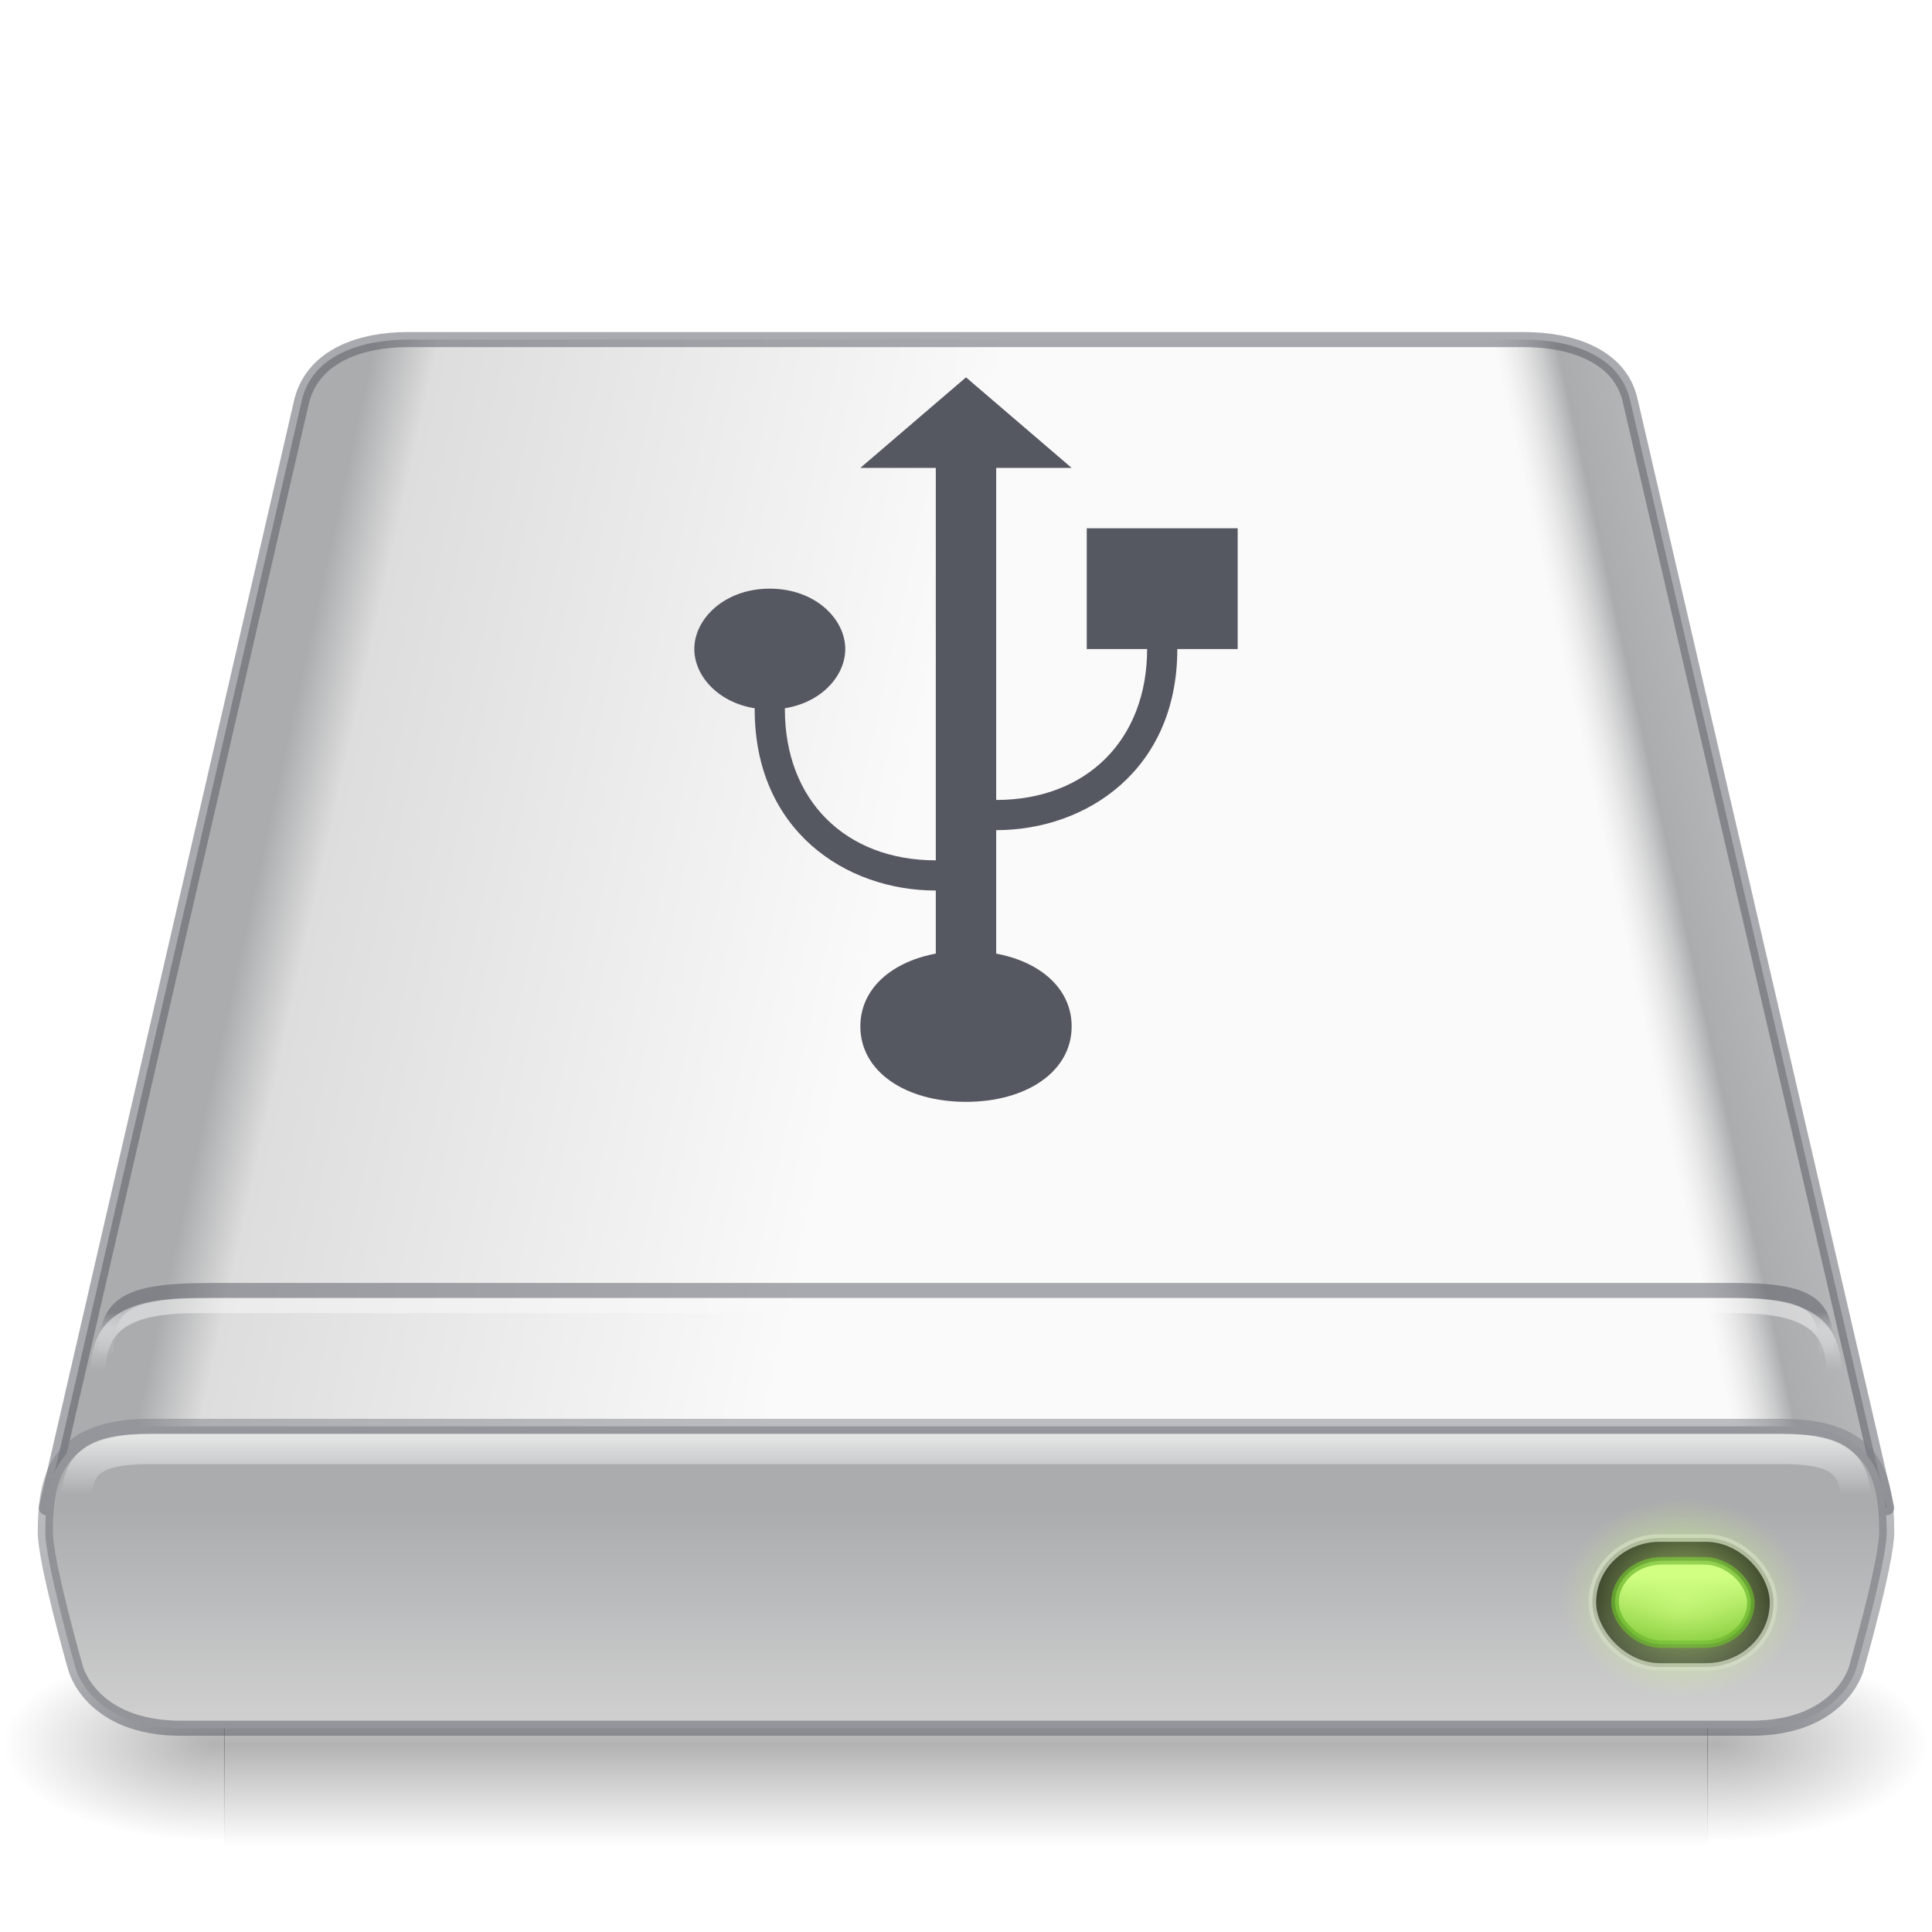 <?xml version="1.0" encoding="UTF-8" standalone="no"?>
<svg
   xmlns:dc="http://purl.org/dc/elements/1.1/"
   xmlns:cc="http://creativecommons.org/ns#"
   xmlns:rdf="http://www.w3.org/1999/02/22-rdf-syntax-ns#"
   xmlns:svg="http://www.w3.org/2000/svg"
   xmlns="http://www.w3.org/2000/svg"
   xmlns:xlink="http://www.w3.org/1999/xlink"
   xmlns:sodipodi="http://sodipodi.sourceforge.net/DTD/sodipodi-0.dtd"
   xmlns:inkscape="http://www.inkscape.org/namespaces/inkscape"
   version="1.0"
   width="128"
   height="128"
   id="svg3338"
   sodipodi:docname="drive-removable-media-usb.svg"
   inkscape:version="1.0.2 (e86c870879, 2021-01-15)"
   inkscape:export-filename="/home/han/ドキュメント/Builds/USB redesign/devices/128/drive-removable-media-usb.png"
   inkscape:export-xdpi="96"
   inkscape:export-ydpi="96">
  <sodipodi:namedview
     pagecolor="#ffffff"
     bordercolor="#666666"
     borderopacity="1"
     objecttolerance="10"
     gridtolerance="10"
     guidetolerance="10"
     inkscape:pageopacity="0"
     inkscape:pageshadow="2"
     inkscape:window-width="1450"
     inkscape:window-height="826"
     id="namedview82"
     showgrid="true"
     showguides="true"
     inkscape:zoom="5.6377349"
     inkscape:cx="56.316782"
     inkscape:cy="71.587354"
     inkscape:window-x="3"
     inkscape:window-y="30"
     inkscape:window-maximized="0"
     inkscape:current-layer="svg3338"
     inkscape:document-rotation="0">
    <inkscape:grid
       type="xygrid"
       id="grid892" />
  </sodipodi:namedview>
  <defs
     id="defs3340">
    <linearGradient
       inkscape:collect="always"
       id="linearGradient1239">
      <stop
         style="stop-color:#68b723;stop-opacity:1"
         offset="0"
         id="stop1234" />
      <stop
         style="stop-color:#d1ff82;stop-opacity:1"
         offset="1"
         id="stop1237" />
    </linearGradient>
    <linearGradient
       id="linearGradient1158">
      <stop
         id="stop1154"
         style="stop-color:#fafafa;stop-opacity:1"
         offset="0" />
      <stop
         id="stop1156"
         style="stop-color:#ffffff;stop-opacity:0"
         offset="1" />
    </linearGradient>
    <linearGradient
       inkscape:collect="always"
       id="linearGradient1144">
      <stop
         style="stop-color:#d1ff82;stop-opacity:1"
         offset="0"
         id="stop1140" />
      <stop
         style="stop-color:#d1ff82;stop-opacity:0"
         offset="1"
         id="stop1142" />
    </linearGradient>
    <linearGradient
       inkscape:collect="always"
       id="linearGradient1046">
      <stop
         style="stop-color:#1a1a1a;stop-opacity:1"
         offset="0"
         id="stop1042" />
      <stop
         style="stop-color:#333333;stop-opacity:0.796"
         offset="1"
         id="stop1044" />
    </linearGradient>
    <linearGradient
       id="linearGradient1151">
      <stop
         id="stop1143"
         style="stop-color:#f5f5f5;stop-opacity:1"
         offset="0" />
      <stop
         id="stop1145"
         style="stop-color:#abacae;stop-opacity:1"
         offset="0.889" />
      <stop
         id="stop1147"
         style="stop-color:#dddddd;stop-opacity:0"
         offset="1" />
    </linearGradient>
    <linearGradient
       id="linearGradient1106">
      <stop
         id="stop1096"
         style="stop-color:#abacae;stop-opacity:1"
         offset="0" />
      <stop
         id="stop1098"
         style="stop-color:#abacae;stop-opacity:1"
         offset="0.444" />
      <stop
         id="stop1102"
         style="stop-color:#dddddd;stop-opacity:1"
         offset="0.5" />
      <stop
         id="stop1104"
         style="stop-color:#fafafa;stop-opacity:1"
         offset="1" />
    </linearGradient>
    <linearGradient
       inkscape:collect="always"
       id="linearGradient959">
      <stop
         style="stop-color:#555761;stop-opacity:0.502"
         offset="0"
         id="stop955" />
      <stop
         style="stop-color:#7e8087;stop-opacity:0.5"
         offset="1"
         id="stop957" />
    </linearGradient>
    <linearGradient
       inkscape:collect="always"
       id="linearGradient1131">
      <stop
         style="stop-color:#ffe16b;stop-opacity:1"
         offset="0"
         id="stop1127" />
      <stop
         id="stop1133"
         offset="0.513"
         style="stop-color:#d39220;stop-opacity:1;" />
      <stop
         style="stop-color:#f9c440;stop-opacity:1"
         offset="1"
         id="stop1129" />
    </linearGradient>
    <linearGradient
       id="linearGradient1045">
      <stop
         offset="0"
         style="stop-color:#333333;stop-opacity:1"
         id="stop1041" />
      <stop
         offset="1"
         style="stop-color:#4d4d4d;stop-opacity:1"
         id="stop1043" />
    </linearGradient>
    <linearGradient
       id="linearGradient5048">
      <stop
         id="stop5050"
         style="stop-color:#000000;stop-opacity:0"
         offset="0" />
      <stop
         id="stop5056"
         style="stop-color:#000000;stop-opacity:1"
         offset="0.5" />
      <stop
         id="stop5052"
         style="stop-color:#000000;stop-opacity:0"
         offset="1" />
    </linearGradient>
    <linearGradient
       x1="302.857"
       y1="366.648"
       x2="302.857"
       y2="609.505"
       id="linearGradient2566"
       xlink:href="#linearGradient5048"
       gradientUnits="userSpaceOnUse"
       gradientTransform="matrix(0.204,0,0,0.055,-9.593,88.768)" />
    <radialGradient
       cx="605.714"
       cy="486.648"
       r="117.143"
       fx="605.714"
       fy="486.648"
       id="radialGradient2563"
       xlink:href="#linearGradient5060"
       gradientUnits="userSpaceOnUse"
       gradientTransform="matrix(0.12,0,0,0.055,41.037,88.768)" />
    <radialGradient
       cx="605.714"
       cy="486.648"
       r="117.143"
       fx="605.714"
       fy="486.648"
       id="radialGradient2560"
       xlink:href="#linearGradient5060"
       gradientUnits="userSpaceOnUse"
       gradientTransform="matrix(-0.12,0,0,0.055,86.963,88.768)" />
    <linearGradient
       id="linearGradient2215">
      <stop
         id="stop2223"
         style="stop-color:#abacae;stop-opacity:1"
         offset="0" />
      <stop
         id="stop2219"
         style="stop-color:#d4d4d4;stop-opacity:1"
         offset="1" />
    </linearGradient>
    <linearGradient
       x1="29.737"
       y1="43.024"
       x2="29.737"
       y2="49.956"
       id="linearGradient2557"
       xlink:href="#linearGradient2215"
       gradientUnits="userSpaceOnUse"
       gradientTransform="matrix(2.746,0,0,2.265,-15.621,2.476)" />
    <linearGradient
       id="linearGradient5060">
      <stop
         id="stop5062"
         style="stop-color:#000000;stop-opacity:1"
         offset="0" />
      <stop
         id="stop5064"
         style="stop-color:#000000;stop-opacity:0"
         offset="1" />
    </linearGradient>
    <radialGradient
       inkscape:collect="always"
       xlink:href="#linearGradient1045"
       id="radialGradient925"
       cx="25.961"
       cy="72.778"
       fx="25.961"
       fy="72.778"
       r="18.5"
       gradientTransform="matrix(1.135,-1.8092439e-7,-2.7076904e-8,-0.216,-6.469,67.736)"
       gradientUnits="userSpaceOnUse" />
    <linearGradient
       inkscape:collect="always"
       xlink:href="#linearGradient1131"
       id="linearGradient1011"
       x1="7"
       y1="53"
       x2="7"
       y2="52"
       gradientUnits="userSpaceOnUse"
       gradientTransform="matrix(1,0,0,2,-2.2993924e-4,-52.5)" />
    <linearGradient
       inkscape:collect="always"
       xlink:href="#linearGradient1131"
       id="linearGradient1013"
       x1="10"
       y1="53"
       x2="10"
       y2="52"
       gradientUnits="userSpaceOnUse"
       gradientTransform="matrix(1,0,0,2,-2.2993924e-4,-52.5)" />
    <linearGradient
       inkscape:collect="always"
       xlink:href="#linearGradient1131"
       id="linearGradient1015"
       x1="13"
       y1="53"
       x2="13"
       y2="52"
       gradientUnits="userSpaceOnUse"
       gradientTransform="matrix(1,0,0,2,-2.2993924e-4,-52.5)" />
    <linearGradient
       inkscape:collect="always"
       xlink:href="#linearGradient1131"
       id="linearGradient1017"
       x1="16"
       y1="53"
       x2="16"
       y2="52"
       gradientUnits="userSpaceOnUse"
       gradientTransform="matrix(1,0,0,2,-2.2993924e-4,-52.5)" />
    <linearGradient
       inkscape:collect="always"
       xlink:href="#linearGradient1131"
       id="linearGradient1019"
       x1="19"
       y1="53"
       x2="19"
       y2="52"
       gradientUnits="userSpaceOnUse"
       gradientTransform="matrix(1,0,0,2,-2.2993924e-4,-52.5)" />
    <linearGradient
       inkscape:collect="always"
       xlink:href="#linearGradient1131"
       id="linearGradient1021"
       x1="22"
       y1="53"
       x2="22"
       y2="52"
       gradientUnits="userSpaceOnUse"
       gradientTransform="matrix(1,0,0,2,-2.2993924e-4,-52.5)" />
    <linearGradient
       inkscape:collect="always"
       xlink:href="#linearGradient1131"
       id="linearGradient1023"
       x1="25"
       y1="53"
       x2="25"
       y2="52"
       gradientUnits="userSpaceOnUse"
       gradientTransform="matrix(1,0,0,2,-2.2993924e-4,-52.5)" />
    <linearGradient
       inkscape:collect="always"
       xlink:href="#linearGradient1131"
       id="linearGradient1025"
       x1="28"
       y1="53"
       x2="28"
       y2="52"
       gradientUnits="userSpaceOnUse"
       gradientTransform="matrix(1,0,0,2,-2.2993924e-4,-52.5)" />
    <linearGradient
       inkscape:collect="always"
       xlink:href="#linearGradient1131"
       id="linearGradient1027"
       x1="31"
       y1="53"
       x2="31"
       y2="52"
       gradientUnits="userSpaceOnUse"
       gradientTransform="matrix(1,0,0,2,-2.2993924e-4,-52.5)" />
    <linearGradient
       inkscape:collect="always"
       xlink:href="#linearGradient1131"
       id="linearGradient1029"
       x1="34"
       y1="53"
       x2="34"
       y2="52"
       gradientUnits="userSpaceOnUse"
       gradientTransform="matrix(1,0,0,2,-2.2993924e-4,-52.5)" />
    <linearGradient
       inkscape:collect="always"
       xlink:href="#linearGradient1131"
       id="linearGradient1031"
       x1="41"
       y1="53"
       x2="41"
       y2="52"
       gradientUnits="userSpaceOnUse"
       gradientTransform="matrix(1,0,0,2,-1,-52.5)" />
    <linearGradient
       inkscape:collect="always"
       xlink:href="#linearGradient1131"
       id="linearGradient1033"
       x1="37"
       y1="53"
       x2="37"
       y2="52"
       gradientUnits="userSpaceOnUse"
       gradientTransform="matrix(1,0,0,2,-2.2993924e-4,-52.5)" />
    <linearGradient
       inkscape:collect="always"
       xlink:href="#linearGradient959"
       id="linearGradient961"
       x1="32"
       y1="57"
       x2="32"
       y2="48"
       gradientUnits="userSpaceOnUse"
       gradientTransform="matrix(2.023,0,0,2.243,-0.727,-12.219)" />
    <linearGradient
       inkscape:collect="always"
       xlink:href="#linearGradient1158"
       id="linearGradient1010"
       gradientUnits="userSpaceOnUse"
       x1="32"
       y1="47.999"
       x2="32"
       y2="49.779"
       gradientTransform="matrix(1.984,0,0,2.247,0.5,-12.846)" />
    <linearGradient
       inkscape:collect="always"
       xlink:href="#linearGradient1106"
       id="linearGradient1094"
       x1="-8"
       y1="28"
       x2="28"
       y2="36"
       gradientUnits="userSpaceOnUse"
       gradientTransform="matrix(2,0,0,2.01,0,-0.616)" />
    <linearGradient
       inkscape:collect="always"
       xlink:href="#linearGradient1151"
       id="linearGradient1140"
       gradientUnits="userSpaceOnUse"
       x1="-8"
       y1="28"
       x2="10"
       y2="32"
       gradientTransform="matrix(-2,0,0,2.01,128,-0.616)" />
    <linearGradient
       inkscape:collect="always"
       xlink:href="#linearGradient1046"
       id="linearGradient1080"
       x1="57"
       y1="53.031"
       x2="57"
       y2="55.656"
       gradientUnits="userSpaceOnUse"
       gradientTransform="matrix(3.328,0,0,2.576,-78.372,-30.787)" />
    <radialGradient
       inkscape:collect="always"
       xlink:href="#linearGradient1144"
       id="radialGradient1138"
       cx="57.125"
       cy="53.125"
       fx="57.125"
       fy="53.125"
       r="2.875"
       gradientTransform="matrix(2.783,0,0,2.313,-47.457,-16.979)"
       gradientUnits="userSpaceOnUse" />
    <linearGradient
       inkscape:collect="always"
       xlink:href="#linearGradient1239"
       id="linearGradient1223"
       gradientUnits="userSpaceOnUse"
       gradientTransform="matrix(2.4,0,0,1.579,-25.6,22.069)"
       x1="57.125"
       y1="54.682"
       x2="57.125"
       y2="52.136" />
    <linearGradient
       inkscape:collect="always"
       xlink:href="#linearGradient958"
       id="linearGradient951"
       gradientUnits="userSpaceOnUse"
       gradientTransform="matrix(1.819,0,0,1.6,5.792,8.028)"
       x1="32"
       y1="49.324"
       x2="32"
       y2="51.111" />
    <linearGradient
       id="linearGradient958">
      <stop
         id="stop954"
         style="stop-color:#555761;stop-opacity:1"
         offset="0" />
      <stop
         id="stop956"
         style="stop-color:#ffffff;stop-opacity:0"
         offset="1" />
    </linearGradient>
    <linearGradient
       inkscape:collect="always"
       xlink:href="#linearGradient1158"
       id="linearGradient964"
       gradientUnits="userSpaceOnUse"
       gradientTransform="matrix(1.819,0,0,1.6,5.801,9.028)"
       x1="32"
       y1="49.324"
       x2="32"
       y2="51.111" />
  </defs>
  <rect
     style="display:inline;overflow:visible;visibility:visible;opacity:0.3;fill:url(#linearGradient2566);fill-opacity:1;fill-rule:nonzero;stroke:none;stroke-width:0.5;marker:none"
     id="rect2723"
     y="109"
     x="14.841"
     height="13.4"
     width="98.318" />
  <path
     inkscape:connector-curvature="0"
     style="display:inline;overflow:visible;visibility:visible;opacity:0.3;fill:url(#radialGradient2563);fill-opacity:1;fill-rule:nonzero;stroke:none;stroke-width:0.5;marker:none"
     id="path2725"
     d="m 113.111,109 c 0,0 0,13.4 0,13.4 6.159,0.025 14.889,-3.002 14.889,-6.701 0,-3.699 -6.873,-6.699 -14.889,-6.699 z" />
  <path
     inkscape:connector-curvature="0"
     style="display:inline;overflow:visible;visibility:visible;opacity:0.3;fill:url(#radialGradient2560);fill-opacity:1;fill-rule:nonzero;stroke:none;stroke-width:1;marker:none"
     id="path2727"
     d="m 14.889,109 c 0,0 0,13.4 0,13.4 C 8.73,122.425 0,119.398 0,115.699 c 0,-3.699 6.873,-6.699 14.889,-6.699 z" />
  <path
     inkscape:connector-curvature="0"
     style="display:inline;overflow:visible;visibility:visible;opacity:1;fill:url(#linearGradient1094);fill-opacity:1;fill-rule:nonzero;stroke:none;stroke-width:1;stroke-linecap:round;stroke-linejoin:round;stroke-miterlimit:4;stroke-dasharray:none;stroke-dashoffset:0;stroke-opacity:0.504;marker:none;enable-background:accumulate"
     id="path6345"
     d="m 125,99.888 -17,-73.368 c -0.804,-3.015 -4,-4.02 -7,-4.02 H 27 c -3,0 -6.308,1.005 -7,4.02 L 3.078,99.888"
     sodipodi:nodetypes="ccsscc" />
  <path
     inkscape:connector-curvature="0"
     style="display:inline;overflow:visible;visibility:visible;opacity:1;fill:url(#linearGradient1140);fill-opacity:1;fill-rule:nonzero;stroke:#555761;stroke-width:1;stroke-linecap:round;stroke-linejoin:round;stroke-miterlimit:4;stroke-dasharray:none;stroke-dashoffset:0;stroke-opacity:0.5;marker:none;enable-background:accumulate"
     id="path6345-6"
     d="M 3.078,99.888 20,26.52 c 0.804,-3.015 4,-4.02 7,-4.02 h 74 c 3,0 6.308,1.005 7,4.02 l 17,73.368"
     sodipodi:nodetypes="ccsscc" />
  <path
     inkscape:connector-curvature="0"
     style="display:inline;opacity:1;fill:url(#linearGradient2557);fill-opacity:1;fill-rule:evenodd;stroke:url(#linearGradient961);stroke-width:1;stroke-linecap:round;stroke-linejoin:round;stroke-miterlimit:4;stroke-dasharray:none;stroke-dashoffset:0;stroke-opacity:1;enable-background:new"
     id="rect6431"
     d="M 116,114.5 H 12 c -6,0 -7,-3.999 -7,-3.999 0,0 -2,-7.001 -2,-9.001 0,-4 1,-7.001 7,-7.001 h 108 c 6,0 7,3 7,7.001 0,2 -2,9.001 -2,9.001 0,0 -1,3.999 -7,3.999 z"
     sodipodi:nodetypes="ccccscscc" />
  <g
     id="g136"
     style="display:none;stroke-width:0.5"
     transform="matrix(2,0,0,2,2,-0.003)"
     sodipodi:insensitive="true">
    <path
       style="display:inline;opacity:1;vector-effect:none;fill:url(#radialGradient925);fill-opacity:1;fill-rule:nonzero;stroke:#555761;stroke-width:0.5;stroke-linecap:butt;stroke-linejoin:round;stroke-miterlimit:4;stroke-dasharray:none;stroke-opacity:0.749;paint-order:normal"
       d="M 5,55 H 42.25 l 0.25,-3.5 H 4.25 Z"
       id="rect917"
       inkscape:connector-curvature="0"
       sodipodi:nodetypes="ccccc" />
    <path
       style="display:inline;fill:url(#linearGradient1011);fill-opacity:1;stroke:none;stroke-width:0.5px;stroke-linecap:butt;stroke-linejoin:miter;stroke-opacity:1"
       d="m 6,51.5 v 2 h 2 v -2 z"
       id="path928"
       inkscape:connector-curvature="0" />
    <path
       style="fill:url(#linearGradient1013);fill-opacity:1;stroke:none;stroke-width:0.5px;stroke-linecap:butt;stroke-linejoin:miter;stroke-opacity:1"
       d="m 9,51.5 v 2 H 11 v -2 z"
       id="path928-3"
       inkscape:connector-curvature="0" />
    <path
       style="fill:url(#linearGradient1015);fill-opacity:1;stroke:none;stroke-width:0.5px;stroke-linecap:butt;stroke-linejoin:miter;stroke-opacity:1"
       d="m 12,51.5 v 2 h 2 v -2 z"
       id="path928-6"
       inkscape:connector-curvature="0" />
    <path
       style="fill:url(#linearGradient1017);fill-opacity:1;stroke:none;stroke-width:0.5px;stroke-linecap:butt;stroke-linejoin:miter;stroke-opacity:1"
       d="m 15,51.5 v 2 h 2 v -2 z"
       id="path928-7"
       inkscape:connector-curvature="0" />
    <path
       style="fill:url(#linearGradient1019);fill-opacity:1;stroke:none;stroke-width:0.5px;stroke-linecap:butt;stroke-linejoin:miter;stroke-opacity:1"
       d="m 18,51.5 v 2 h 2 v -2 z"
       id="path928-5"
       inkscape:connector-curvature="0" />
    <path
       style="fill:url(#linearGradient1021);fill-opacity:1;stroke:none;stroke-width:0.5px;stroke-linecap:butt;stroke-linejoin:miter;stroke-opacity:1"
       d="m 21,51.5 v 2 h 2 v -2 z"
       id="path928-35"
       inkscape:connector-curvature="0" />
    <path
       style="fill:url(#linearGradient1023);fill-opacity:1;stroke:none;stroke-width:0.5px;stroke-linecap:butt;stroke-linejoin:miter;stroke-opacity:1"
       d="m 24,51.5 v 2 h 2 v -2 z"
       id="path928-62"
       inkscape:connector-curvature="0" />
    <path
       style="fill:url(#linearGradient1025);fill-opacity:1;stroke:none;stroke-width:0.5px;stroke-linecap:butt;stroke-linejoin:miter;stroke-opacity:1"
       d="m 27,51.5 v 2 h 2 v -2 z"
       id="path928-9"
       inkscape:connector-curvature="0" />
    <path
       style="fill:url(#linearGradient1027);fill-opacity:1;stroke:none;stroke-width:0.5px;stroke-linecap:butt;stroke-linejoin:miter;stroke-opacity:1"
       d="m 30,51.5 v 2 h 2 v -2 z"
       id="path928-1"
       inkscape:connector-curvature="0" />
    <path
       style="fill:url(#linearGradient1029);fill-opacity:1;stroke:none;stroke-width:0.5px;stroke-linecap:butt;stroke-linejoin:miter;stroke-opacity:1"
       d="m 33,51.5 v 2 h 2 v -2 z"
       id="path928-2"
       inkscape:connector-curvature="0" />
    <path
       style="fill:url(#linearGradient1033);fill-opacity:1;stroke:none;stroke-width:0.5px;stroke-linecap:butt;stroke-linejoin:miter;stroke-opacity:1"
       d="m 36,51.5 v 2 h 2 v -2 z"
       id="path928-70"
       inkscape:connector-curvature="0" />
    <path
       style="display:inline;fill:url(#linearGradient1031);fill-opacity:1;stroke:none;stroke-width:0.5px;stroke-linecap:butt;stroke-linejoin:miter;stroke-opacity:1"
       d="m 39,51.5 v 2 h 2 v -2 z"
       id="path928-93"
       inkscape:connector-curvature="0" />
  </g>
  <path
     inkscape:connector-curvature="0"
     style="display:inline;opacity:0.75;fill:none;fill-opacity:1;fill-rule:evenodd;stroke:url(#linearGradient1010);stroke-width:2;stroke-linecap:round;stroke-linejoin:round;stroke-miterlimit:4;stroke-dasharray:none;stroke-dashoffset:0;stroke-opacity:1;enable-background:new"
     id="rect6431-3"
     d="m 5,100 c 0,-3 1,-4 5,-4 h 108 c 4,4e-6 5,1 5,4"
     sodipodi:nodetypes="cscc" />
  <rect
     style="opacity:1;fill:url(#linearGradient1080);fill-opacity:1;fill-rule:evenodd;stroke:#d4d4d4;stroke-width:0.5;stroke-miterlimit:4;stroke-dasharray:none;stroke-opacity:0.749;paint-order:normal"
     id="rect1040"
     width="12"
     height="8.543"
     x="105.5"
     y="101.898"
     rx="4.479"
     ry="4.252" />
  <rect
     style="fill:url(#linearGradient1223);fill-opacity:1;fill-rule:evenodd;stroke:#3a9104;stroke-width:0.5;stroke-miterlimit:4;stroke-dasharray:none;stroke-opacity:0.749;paint-order:stroke markers fill"
     id="rect1040-9"
     width="9"
     height="5.528"
     x="107"
     y="103.405"
     rx="3.112"
     ry="2.764" />
  <ellipse
     style="display:inline;opacity:0.75;fill:url(#radialGradient1138);fill-opacity:1;fill-rule:evenodd;stroke:none;stroke-width:0.5;stroke-miterlimit:4;stroke-dasharray:none;stroke-opacity:0.55;paint-order:stroke markers fill"
     id="path1050-5"
     cx="111.5"
     cy="105.918"
     rx="8"
     ry="7.035" />
  <path
     d="M 64,34 89.6,52 90.5,56 H 37.5 L 38.5,52 Z m 27,26 1,6 H 36 l 1,-6 z"
     fill="#666666"
     font-family="sans-serif"
     font-weight="400"
     overflow="visible"
     style="line-height:normal;font-variant-ligatures:normal;font-variant-position:normal;font-variant-caps:normal;font-variant-numeric:normal;font-variant-alternates:normal;font-feature-settings:normal;text-indent:0;text-align:start;text-decoration:none;text-decoration-line:none;text-decoration-style:solid;text-decoration-color:#000000;text-transform:none;text-orientation:mixed;shape-padding:0;display:none;opacity:0.75;isolation:auto;mix-blend-mode:normal;fill:#555761;fill-opacity:1;stroke-width:1"
     white-space="normal"
     id="path6"
     sodipodi:nodetypes="ccccccccccc" />
  <path
     inkscape:connector-curvature="0"
     style="display:inline;opacity:0.5;fill:none;fill-opacity:1;fill-rule:evenodd;stroke:url(#linearGradient951);stroke-width:1;stroke-linecap:round;stroke-linejoin:round;stroke-miterlimit:4;stroke-dasharray:none;stroke-dashoffset:0;stroke-opacity:1;enable-background:new"
     id="rect6431-3-7"
     d="m 7,90 c 0,-3.5 1,-4.5 7,-4.5 H 115 c 6,4e-6 6,1.5 6,5"
     sodipodi:nodetypes="cscc" />
  <path
     inkscape:connector-curvature="0"
     style="display:inline;opacity:0.5;fill:none;fill-opacity:1;fill-rule:evenodd;stroke:url(#linearGradient964);stroke-width:1;stroke-linecap:round;stroke-linejoin:round;stroke-miterlimit:4;stroke-dasharray:none;stroke-dashoffset:0;stroke-opacity:1;enable-background:new"
     id="rect6431-3-7-7"
     d="M 6.5,91 C 6.5,88 8,86.5 13,86.5 h 102 c 5,0 6.5,1.5 6.5,4.5"
     sodipodi:nodetypes="cscc" />
  <path
     d="m 71,68 c 0,3 -3,5 -7,5 -4,0 -7,-2 -7,-5 0,-3 3,-5 7,-5 4,0 7,2 7,5 z M 62,65 V 59 C 56,59 50,55 50,47 v -2 h 2 v 2 c 0,6 4,10 10,10 V 31 h -5 l 7,-6 7,6 H 66 L 66,53 c 6,0 10,-4 10,-10 h -4 v -8 h 10 v 8 h -4 c 0,8 -6,12 -12,12 V 65 M 51,47 c -3,0 -5,-2 -5,-4 0,-2 2,-4 4.998,-4 C 54,39 56,41 56,43 c 0,2 -2,4 -5,4 z"
     style="opacity:1;fill:#555761;fill-opacity:1;stroke-width:1.363"
     id="path3690"
     sodipodi:nodetypes="zzzzzcccccccccccccccccccccszszs" />
</svg>
